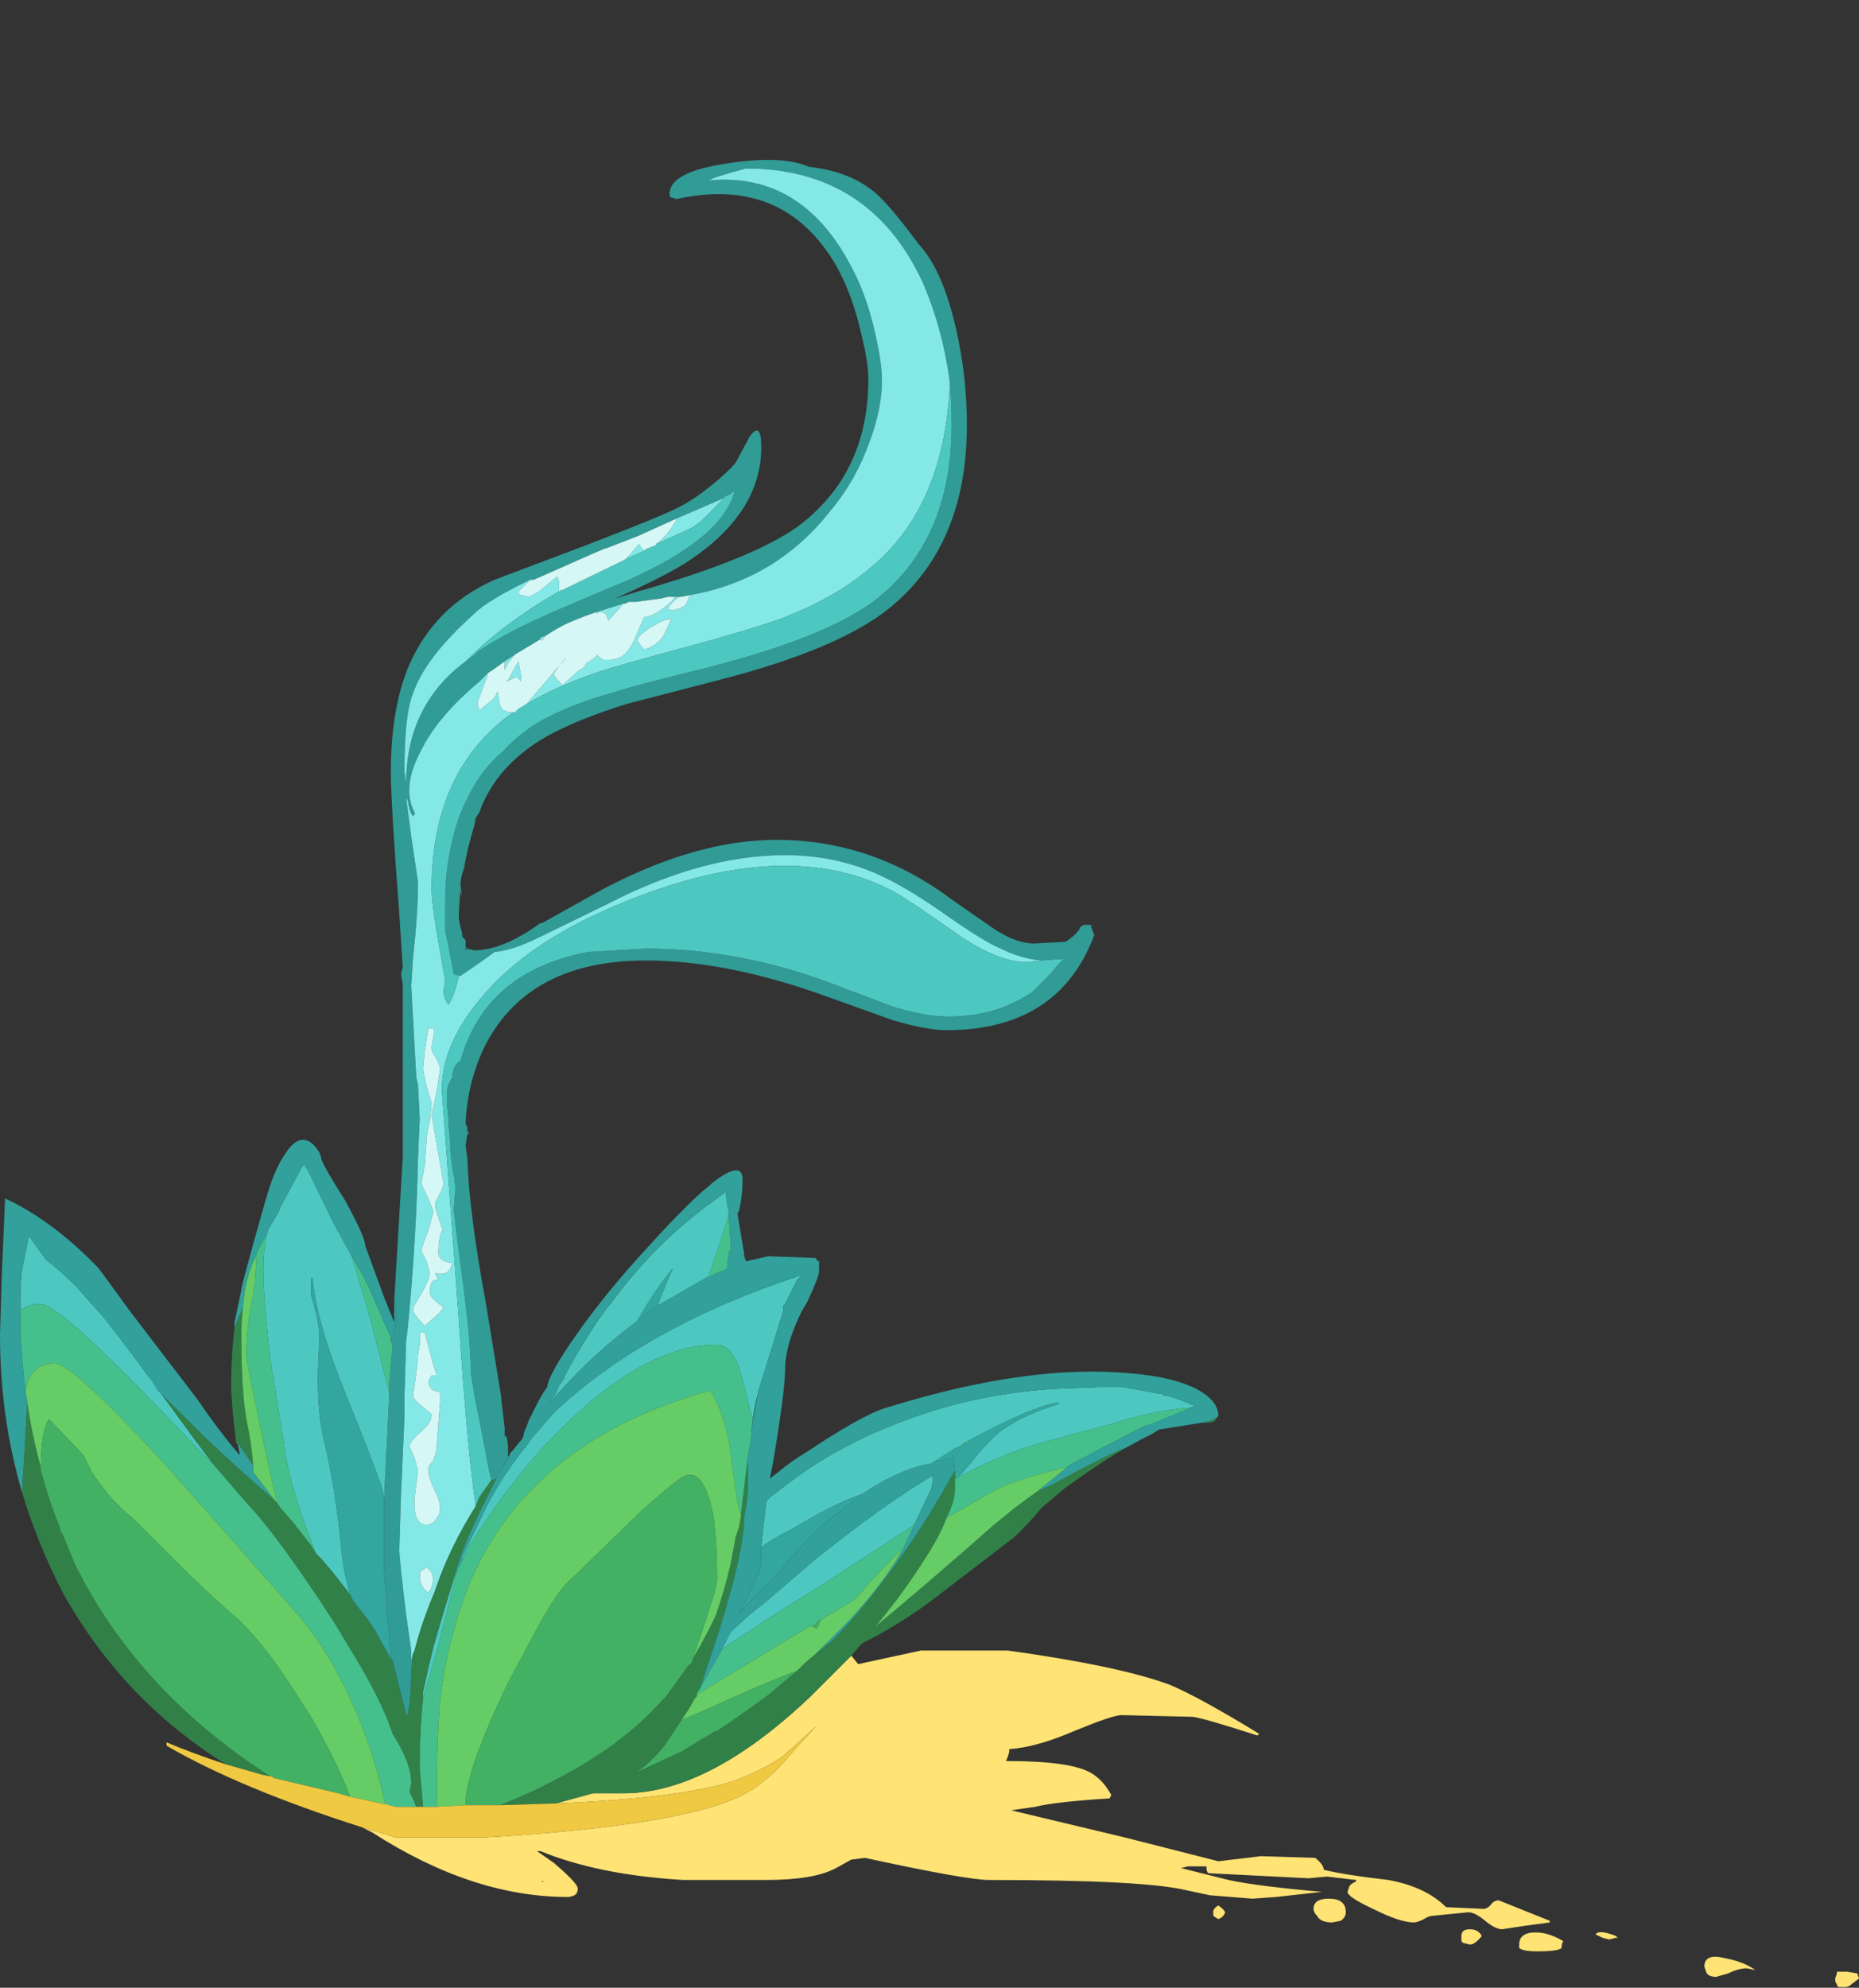 <?xml version="1.0" encoding="UTF-8" standalone="no"?>
<svg xmlns:ffdec="https://www.free-decompiler.com/flash" xmlns:xlink="http://www.w3.org/1999/xlink" ffdec:objectType="frame" height="409.35px" width="382.9px" xmlns="http://www.w3.org/2000/svg">
  <rect width="100%" height="100%" fill="#333333" stroke="none"/>
  <g transform="matrix(1.0, 0.0, 0.0, 1.0, 0.0, 33.15)">
    <use ffdec:characterId="1138" ffdec:characterName="a_EB_DesertPlant8" height="376.25" transform="matrix(1.0, 0.0, 0.0, 1.0, 0.0, -0.2)" width="382.9" xlink:href="#sprite0"/>
  </g>
  <defs>
    <g id="sprite0" transform="matrix(1.0, 0.0, 0.0, 1.0, 0.0, 0.0)">
      <use ffdec:characterId="1137" height="53.75" transform="matrix(7.0, 0.0, 0.0, 7.0, 0.0, 0.0)" width="54.7" xlink:href="#shape0"/>
    </g>
    <g id="shape0" transform="matrix(1.0, 0.0, 0.0, 1.0, 0.0, 0.0)">
      <path d="M47.6 52.3 L47.55 52.3 47.35 52.35 47.15 52.3 46.95 52.2 Q47.05 52.05 47.55 52.25 L47.6 52.3 M50.2 53.3 L50.15 53.15 Q50.15 52.75 50.75 52.9 51.3 53.0 51.65 53.25 L51.4 53.2 Q51.15 53.2 50.85 53.35 L50.5 53.45 Q50.25 53.45 50.2 53.3 M54.7 53.5 L54.5 53.65 Q54.4 53.75 54.3 53.75 L54.1 53.75 54.05 53.7 54.05 53.65 Q54.0 53.65 54.0 53.5 L54.05 53.35 54.05 53.3 54.35 53.3 54.65 53.35 54.7 53.5 M16.35 48.35 L17.45 48.05 18.35 48.05 Q20.85 48.05 23.85 45.2 L25.05 44.0 25.25 44.25 27.1 43.85 29.65 43.85 Q32.9 44.3 34.4 44.85 35.25 45.2 37.05 46.3 L37.0 46.35 Q35.45 45.85 35.1 45.8 L33.0 45.75 Q32.75 45.75 31.65 46.2 30.5 46.7 29.7 46.75 29.7 46.9 29.6 47.1 31.5 47.1 32.1 47.45 32.45 47.65 32.7 48.1 L32.65 48.2 Q31.05 48.3 30.45 48.45 L29.75 48.55 33.1 49.35 35.85 50.05 37.1 49.9 38.7 49.95 Q38.95 50.15 38.95 50.3 39.55 50.45 40.85 50.6 41.95 50.8 42.55 51.4 L43.65 51.45 Q43.75 51.45 43.85 51.35 43.95 51.2 44.1 51.2 L45.6 51.8 45.6 51.85 44.85 51.95 44.2 52.05 Q44.0 52.05 43.7 51.8 43.4 51.55 43.2 51.55 L42.2 51.65 Q42.05 51.65 41.9 51.75 41.7 51.85 41.6 51.85 41.2 51.85 40.4 51.45 39.65 51.1 39.65 50.95 L39.7 50.8 Q39.75 50.7 39.9 50.65 L39.9 50.6 39.05 50.5 38.5 50.55 35.55 50.4 Q35.5 50.35 35.5 50.25 L35.5 50.2 34.95 50.2 34.75 50.25 35.95 50.55 Q36.65 50.75 38.9 50.95 L37.55 51.1 36.85 51.15 35.6 51.05 34.9 50.9 Q33.65 50.6 29.1 50.6 28.45 50.6 25.45 49.95 L25.05 50.0 24.6 50.25 Q23.95 50.6 22.55 50.6 L20.1 50.6 Q17.6 50.45 15.9 49.75 L15.8 49.75 16.3 50.1 Q17.0 50.7 17.0 50.85 17.0 51.0 16.9 51.05 16.8 51.1 16.7 51.1 13.9 51.1 10.95 49.2 L10.65 49.05 11.65 49.35 14.25 49.35 Q20.1 49.0 21.85 48.1 22.45 47.8 23.05 47.15 23.7 46.4 24.05 46.05 L23.05 46.95 Q22.4 47.4 21.55 47.7 19.95 48.2 16.35 48.35 M16.15 50.65 L16.0 50.65 Q15.9 50.6 15.95 50.65 L16.15 50.65 M38.65 51.45 Q38.65 51.15 39.1 51.15 39.6 51.15 39.6 51.55 39.6 51.7 39.45 51.8 L39.2 51.85 Q38.85 51.85 38.75 51.65 38.65 51.55 38.65 51.45 M35.7 51.5 Q35.75 51.4 35.85 51.35 36.0 51.45 36.05 51.55 36.0 51.7 35.85 51.75 35.75 51.7 35.7 51.65 35.7 51.55 35.7 51.5 M44.7 52.5 Q44.7 52.2 45.05 52.15 45.5 52.1 46.0 52.4 45.95 52.45 45.95 52.6 45.85 52.7 45.25 52.7 44.8 52.7 44.7 52.6 L44.7 52.5 M43.0 52.25 Q43.0 52.05 43.25 52.05 43.5 52.05 43.6 52.25 43.4 52.5 43.25 52.5 L43.05 52.45 43.0 52.4 Q43.0 52.45 43.0 52.25" fill="#ffe375" fill-rule="evenodd" stroke="none"/>
      <path d="M27.95 6.55 Q27.75 5.0 27.15 3.6 25.6 0.25 21.95 0.25 21.0 0.5 20.85 0.6 23.55 0.35 25.0 3.05 25.5 3.95 25.75 5.1 25.95 5.95 25.95 6.5 25.95 7.3 25.6 8.25 25.2 9.4 24.45 10.3 22.85 12.35 20.3 12.8 L20.05 12.85 19.85 12.85 19.65 12.85 19.45 12.9 18.7 13.0 18.5 13.0 18.4 13.05 18.35 13.05 17.55 13.3 Q17.1 13.45 16.65 13.65 16.35 13.8 16.05 14.0 L15.9 14.05 15.9 14.1 15.15 14.55 14.85 14.75 14.5 15.0 14.35 15.1 14.1 15.35 Q12.9 16.35 12.4 17.35 11.8 18.45 12.2 19.2 L12.2 19.25 12.15 19.3 Q12.05 19.2 12.0 18.85 L11.95 18.75 12.1 19.9 12.3 21.25 Q12.3 22.15 12.15 23.5 L12.1 24.3 12.25 27.0 12.3 27.2 12.35 28.2 12.3 29.35 Q12.25 31.75 12.0 34.35 L11.95 34.75 11.9 36.4 11.9 37.0 11.8 39.25 11.75 40.85 11.75 40.9 Q11.75 41.15 11.95 42.8 L12.1 43.85 12.1 44.15 12.15 43.95 12.1 44.5 Q12.1 45.25 12.0 45.75 L11.95 45.75 11.55 44.15 11.5 44.0 Q11.45 43.45 11.4 42.85 L11.3 41.45 11.3 39.4 11.45 36.4 11.45 36.05 11.55 34.85 11.5 34.75 Q11.65 34.35 11.65 34.05 11.65 33.8 11.6 33.45 L11.6 33.55 11.85 29.35 11.85 24.25 11.8 23.95 11.85 23.75 11.75 22.2 Q11.5 18.9 11.5 18.0 11.5 16.2 12.0 14.95 12.75 13.15 14.55 12.35 L17.2 11.35 Q19.55 10.45 20.0 10.2 20.4 10.0 20.9 9.6 21.4 9.2 21.65 8.9 L22.05 8.15 Q22.4 7.65 22.4 8.45 22.4 10.45 20.1 11.9 19.35 12.35 18.1 12.9 L18.75 12.7 Q22.1 11.75 23.45 10.8 25.55 9.25 25.55 6.45 25.55 5.95 25.35 5.15 25.1 4.0 24.6 3.1 23.05 0.45 19.9 1.15 L19.75 1.1 Q19.7 1.1 19.7 1.0 19.7 0.35 21.4 0.1 23.0 -0.15 23.8 0.2 25.15 0.35 25.9 1.1 26.35 1.55 27.05 2.5 27.75 3.25 28.15 5.05 28.45 6.4 28.45 7.8 28.45 11.35 26.15 13.2 24.65 14.4 21.15 15.3 L18.45 16.0 Q17.0 16.45 16.1 16.95 14.6 17.8 14.1 19.2 L14.0 19.35 13.95 19.6 Q13.75 20.25 13.65 20.85 13.55 21.1 13.55 21.35 L13.6 21.7 13.55 21.5 Q13.5 21.95 13.5 22.3 13.5 22.4 13.6 22.75 L13.6 22.85 13.7 22.95 13.7 23.15 13.75 23.2 13.95 23.25 Q14.8 23.25 15.9 22.45 L15.95 22.45 17.65 21.5 Q20.45 20.0 22.85 20.0 25.45 20.0 27.65 21.5 28.2 21.9 29.15 22.55 29.85 23.05 30.45 23.05 L31.35 23.0 Q31.6 22.85 31.75 22.65 31.8 22.5 31.95 22.5 32.2 22.5 32.1 22.55 L32.2 22.8 Q31.15 25.6 27.85 25.6 27.25 25.6 26.25 25.3 L24.3 24.6 Q21.4 23.55 19.0 23.55 15.6 23.55 14.3 26.0 13.75 27.1 13.7 28.35 L13.75 28.45 13.75 28.55 13.8 28.65 13.75 28.65 13.7 29.0 13.75 29.35 Q13.8 30.95 14.3 33.65 L14.75 36.4 14.75 36.45 14.85 37.3 14.85 37.55 14.9 37.55 Q14.95 37.7 14.95 37.95 L14.95 38.15 15.0 38.1 14.6 38.8 14.45 38.85 14.45 38.8 14.4 38.6 14.1 37.05 13.95 36.3 13.85 35.65 13.85 35.55 Q13.85 34.65 13.55 32.5 L13.35 30.9 13.4 30.25 13.35 29.8 13.35 29.9 Q13.25 29.3 13.25 29.05 L13.25 28.95 13.2 28.4 13.2 28.25 13.15 27.75 13.15 27.45 Q13.15 27.25 13.3 27.0 L13.35 27.2 13.3 27.05 Q13.3 26.65 13.55 26.5 13.75 25.75 14.2 25.1 15.2 23.7 17.3 23.3 L19.0 23.2 Q21.7 23.2 24.4 24.2 L26.25 24.9 Q27.2 25.2 27.9 25.2 29.1 25.2 30.0 24.7 L30.35 24.5 30.9 23.95 31.15 23.65 31.3 23.5 30.65 23.55 Q30.05 23.5 29.45 23.2 28.95 23.0 27.75 22.15 26.6 21.35 25.8 21.0 24.55 20.45 23.1 20.45 20.65 20.45 17.85 21.9 L15.9 22.85 Q15.1 23.25 14.55 23.3 14.15 23.6 13.55 24.0 L13.5 24.0 13.35 23.95 Q13.15 22.85 13.1 22.7 L13.1 21.75 Q13.1 20.55 13.5 19.35 14.0 18.05 14.8 17.4 15.2 16.95 15.75 16.6 16.65 16.05 18.1 15.65 18.7 15.45 20.75 14.95 24.3 14.05 25.75 12.95 28.0 11.2 28.0 7.8 28.0 7.15 27.95 6.55 M19.9 10.55 L18.8 11.05 17.9 11.4 17.75 11.45 17.4 11.6 15.7 12.35 Q15.65 12.35 15.6 12.35 14.35 12.95 13.95 13.35 12.5 14.65 12.15 15.7 11.9 16.3 11.9 18.0 L11.95 18.35 Q11.95 16.05 13.7 14.75 13.9 14.6 14.05 14.5 L14.15 14.45 14.0 14.5 Q14.8 13.95 16.15 13.35 16.95 13.0 18.5 12.35 21.2 11.15 21.6 9.8 L21.6 9.75 21.45 9.85 21.4 9.85 21.4 9.9 Q20.95 10.1 19.9 10.55 M13.7 23.25 L13.75 23.2 13.7 23.2 13.7 23.25" fill="#319b96" fill-rule="evenodd" stroke="none"/>
      <path d="M20.3 12.8 Q22.85 12.35 24.45 10.3 25.2 9.4 25.6 8.25 25.95 7.3 25.95 6.5 25.95 5.95 25.75 5.1 25.5 3.95 25.0 3.05 23.55 0.35 20.85 0.6 21.0 0.5 21.95 0.25 25.6 0.25 27.15 3.6 27.75 5.0 27.95 6.55 27.8 10.25 25.55 12.05 24.6 12.85 23.1 13.45 22.15 13.8 20.3 14.3 18.25 14.85 17.5 15.1 16.35 15.5 15.5 16.0 L16.65 14.65 16.6 14.7 Q16.3 15.05 16.3 15.15 16.3 15.2 16.55 15.45 L17.05 15.0 Q17.2 14.95 17.25 14.8 L17.35 14.75 17.55 14.6 17.55 14.55 Q17.65 14.65 17.75 14.7 L17.95 14.7 Q18.4 14.7 18.65 14.15 L18.95 13.45 Q19.25 13.45 19.8 12.95 L19.85 12.85 20.05 12.85 20.0 12.85 Q19.75 13.0 19.65 13.2 L19.75 13.25 Q20.1 13.2 20.2 13.05 L20.3 12.8 M13.5 24.0 L13.55 24.0 Q14.15 23.6 14.55 23.3 15.1 23.25 15.9 22.85 L17.85 21.9 Q20.65 20.45 23.1 20.45 24.55 20.45 25.8 21.0 26.6 21.35 27.75 22.15 28.95 23.0 29.45 23.2 30.05 23.5 30.65 23.55 L30.2 23.6 Q29.45 23.6 28.35 22.9 26.65 21.7 26.25 21.5 23.1 19.85 18.2 21.9 15.55 23.0 14.2 24.6 13.0 26.0 13.0 27.35 L13.5 34.1 Q13.75 37.95 14.0 39.6 13.25 40.8 12.85 41.95 L12.8 42.1 Q12.4 43.05 12.2 43.85 L12.15 43.95 12.1 44.15 12.1 43.85 11.95 42.8 Q11.75 41.15 11.75 40.9 L11.75 40.85 11.8 39.25 11.9 37.0 11.9 36.4 11.95 34.75 12.0 34.35 Q12.25 31.75 12.3 29.35 L12.35 28.2 12.3 27.2 12.25 27.0 12.1 24.3 12.15 23.5 Q12.3 22.15 12.3 21.25 L12.1 19.9 11.95 18.75 12.0 18.85 Q12.05 19.2 12.15 19.3 L12.2 19.25 12.2 19.2 Q11.8 18.45 12.4 17.35 12.9 16.35 14.1 15.35 L14.35 15.1 14.35 15.15 14.05 15.95 14.1 16.2 14.4 15.95 Q14.6 15.8 14.6 15.7 L14.65 15.65 14.65 15.7 14.7 16.0 Q14.75 16.25 15.1 16.25 L15.15 16.25 15.1 16.25 Q12.7 17.95 12.7 21.45 12.7 21.85 12.9 23.0 L13.1 24.15 13.05 24.45 Q13.05 24.65 13.2 24.85 13.4 24.5 13.5 24.0 M14.85 14.75 L15.15 14.55 14.95 14.8 14.85 15.0 14.85 14.75 M15.9 14.05 L16.05 14.0 Q15.95 14.1 15.95 14.15 L15.9 14.05 M17.55 13.3 L18.35 13.05 17.9 13.55 17.85 13.4 Q17.8 13.3 17.65 13.3 17.6 13.3 17.55 13.35 L17.55 13.3 M15.6 12.35 L15.25 12.7 15.3 12.8 15.35 12.8 15.55 12.85 Q15.6 12.85 15.85 12.7 L16.4 12.25 16.45 12.4 Q16.45 12.55 16.45 12.7 L16.35 12.75 Q14.8 13.65 13.7 14.75 11.95 16.05 11.95 18.35 L11.9 18.0 Q11.9 16.3 12.15 15.7 12.5 14.65 13.95 13.35 14.35 12.95 15.6 12.35 M18.45 11.7 L18.5 11.65 18.8 11.3 18.95 11.5 18.5 11.7 18.45 11.7 M19.3 11.3 Q19.6 11.1 19.9 10.6 L19.9 10.55 Q20.95 10.1 21.4 9.9 L21.35 9.9 21.1 10.15 Q20.6 10.7 20.3 10.85 L19.3 11.3 M15.25 14.75 L15.35 15.25 15.3 15.35 15.3 15.3 15.2 15.2 14.9 15.35 14.95 15.3 15.25 14.75 M19.55 13.95 L19.75 13.5 Q19.55 13.5 19.15 13.75 18.75 14.0 18.75 14.15 L18.95 14.4 Q19.35 14.3 19.55 13.95 M12.7 26.1 L12.75 25.8 Q12.8 25.65 12.75 25.55 L12.6 25.55 12.5 26.2 Q12.45 26.65 12.45 26.75 12.45 26.8 12.55 27.25 L12.7 27.75 12.65 28.25 Q12.55 28.65 12.55 28.85 L12.5 29.55 12.4 30.1 Q12.4 30.15 12.6 30.55 12.75 30.9 12.75 30.95 L12.6 31.5 Q12.4 32.0 12.4 32.1 L12.55 32.4 12.65 32.75 Q12.65 32.9 12.4 33.35 12.15 33.75 12.15 33.8 12.15 33.95 12.5 34.3 L12.95 33.9 13.05 33.75 Q12.9 33.65 12.8 33.55 12.65 33.45 12.65 33.3 12.65 32.9 12.9 32.95 12.85 32.85 12.8 32.75 13.25 32.85 13.3 32.45 12.9 32.4 12.9 32.15 12.9 31.75 13.0 31.5 L13.05 31.55 Q12.8 30.85 12.8 30.75 12.8 30.65 12.95 30.4 13.05 30.2 13.05 30.1 L12.7 28.1 12.85 27.4 12.95 26.75 Q12.95 26.65 12.85 26.45 12.7 26.25 12.7 26.1 M12.35 34.85 L12.3 35.15 Q12.3 35.4 12.15 36.35 12.15 36.45 12.4 36.65 L12.7 36.9 Q12.7 37.15 12.4 37.4 12.05 37.7 12.05 37.85 L12.2 38.2 12.3 38.55 12.2 39.35 Q12.15 40.15 12.55 40.15 12.75 40.15 12.85 39.95 12.95 39.85 12.95 39.65 12.95 39.45 12.75 39.05 12.6 38.7 12.6 38.5 12.6 38.45 12.75 38.25 12.85 38.0 12.85 37.85 L12.95 36.55 12.95 36.25 12.75 36.2 12.65 36.1 12.6 35.95 12.7 35.75 12.85 35.75 12.75 35.45 12.5 34.5 12.35 34.5 12.35 34.85 M12.55 41.4 L12.4 41.5 Q12.35 41.55 12.35 41.7 12.35 41.95 12.6 42.15 L12.7 42.0 12.75 41.75 12.7 41.55 12.55 41.4" fill="#84e8e6" fill-rule="evenodd" stroke="none"/>
      <path d="M27.95 6.55 Q28.0 7.15 28.0 7.8 28.0 11.2 25.75 12.95 24.3 14.05 20.75 14.95 18.7 15.45 18.1 15.65 16.65 16.05 15.75 16.6 15.2 16.95 14.8 17.4 14.0 18.05 13.5 19.35 13.1 20.55 13.1 21.75 L13.1 22.7 Q13.15 22.85 13.35 23.95 L13.5 24.0 Q13.4 24.5 13.2 24.85 13.05 24.65 13.05 24.45 L13.1 24.15 12.9 23.0 Q12.7 21.85 12.7 21.45 12.7 17.95 15.1 16.25 L15.15 16.25 15.25 16.15 15.5 16.0 Q16.35 15.5 17.5 15.1 18.25 14.85 20.3 14.3 22.15 13.8 23.1 13.45 24.6 12.85 25.55 12.05 27.8 10.25 27.95 6.55 M30.65 23.55 L31.3 23.5 31.15 23.65 30.9 23.95 30.35 24.5 30.0 24.7 Q29.1 25.2 27.9 25.2 27.2 25.2 26.25 24.9 L24.4 24.2 Q21.7 23.2 19.0 23.2 L17.3 23.3 Q15.2 23.7 14.2 25.1 13.75 25.75 13.55 26.5 13.3 26.65 13.3 27.05 L13.35 27.2 13.3 27.0 Q13.15 27.25 13.15 27.45 L13.15 27.75 13.2 28.25 13.2 28.4 13.25 28.95 13.25 29.05 Q13.25 29.3 13.35 29.9 L13.35 29.8 13.4 30.25 13.35 30.9 13.55 32.5 Q13.85 34.65 13.85 35.55 L13.85 35.65 13.95 36.3 14.1 37.05 14.4 38.6 14.45 38.8 14.45 38.85 14.1 39.35 14.0 39.6 Q13.75 37.95 13.5 34.1 L13.0 27.35 Q13.0 26.0 14.2 24.6 15.55 23.0 18.2 21.9 23.1 19.85 26.25 21.5 26.65 21.7 28.35 22.9 29.45 23.6 30.2 23.6 L30.65 23.55 M11.45 36.4 L11.3 39.4 11.25 39.1 Q11.1 38.6 10.05 36.0 9.3 34.1 9.2 32.9 L9.15 32.9 9.15 33.4 Q9.4 34.2 9.4 34.65 L9.35 35.75 Q9.35 36.95 9.55 37.75 9.85 38.95 10.05 40.9 10.1 41.5 10.3 42.2 L9.75 41.5 9.45 41.15 9.3 41.0 Q8.5 39.0 8.35 37.75 L7.95 35.25 Q7.75 33.55 7.75 32.6 7.75 32.1 7.85 31.6 L7.9 31.45 8.2 30.95 8.25 30.8 8.9 29.6 8.95 29.55 9.1 29.8 9.8 31.25 10.35 32.25 10.9 34.1 11.45 36.25 11.45 36.4 M16.45 12.7 L16.5 12.65 16.55 12.65 18.3 11.8 18.4 11.75 18.45 11.7 18.5 11.7 18.95 11.5 19.0 11.45 19.25 11.35 Q19.3 11.35 19.3 11.3 L20.3 10.85 Q20.6 10.7 21.1 10.15 L21.35 9.9 21.4 9.9 21.4 9.85 21.45 9.85 21.6 9.75 21.6 9.8 Q21.2 11.15 18.5 12.35 16.95 13.0 16.15 13.35 14.8 13.95 14.0 14.5 L14.15 14.45 14.05 14.5 Q13.9 14.6 13.7 14.75 14.8 13.65 16.35 12.75 L16.45 12.7 M18.75 34.15 L18.5 34.35 Q17.25 35.3 16.15 36.6 L16.35 36.3 16.45 36.05 16.6 35.85 16.6 35.8 Q17.35 34.4 18.0 33.6 18.85 32.45 19.9 31.5 20.3 31.15 20.75 30.8 L21.3 30.4 21.35 30.35 21.4 30.75 21.45 31.0 21.25 31.65 20.85 32.85 20.75 32.9 19.45 33.65 19.35 33.7 Q19.6 33.05 19.8 32.6 19.3 33.2 18.75 34.15 M13.6 41.2 L13.6 41.1 14.3 39.65 14.35 39.55 Q14.85 38.6 15.55 37.75 L15.65 37.6 16.3 36.85 Q19.0 34.3 23.6 32.8 L23.45 32.95 23.1 33.65 23.05 33.7 23.05 33.85 22.35 36.1 22.3 36.25 22.3 36.3 Q22.2 36.65 22.15 37.05 L22.05 36.7 Q21.85 35.8 21.7 35.4 21.45 34.85 21.1 34.85 18.8 34.85 16.0 37.85 15.05 38.9 14.25 40.1 13.75 40.8 13.6 41.2 M21.3 43.7 L21.5 43.3 22.05 42.8 22.55 42.4 23.95 41.2 Q26.0 39.55 27.45 38.7 L27.45 38.85 27.4 39.1 26.9 40.15 24.3 41.85 22.7 42.85 21.25 43.8 21.3 43.7 M27.4 38.35 L27.4 38.35 Q27.1 38.4 26.8 38.5 26.0 38.8 25.3 39.3 L25.35 39.25 Q24.5 39.55 23.35 40.25 22.85 40.5 22.4 40.8 22.45 40.25 22.55 39.45 L22.7 39.3 Q22.8 39.25 22.85 39.2 24.45 37.9 26.45 37.15 28.6 36.3 31.05 36.15 L32.35 36.1 33.05 36.1 34.15 36.3 34.2 36.3 34.25 36.35 34.35 36.35 Q34.8 36.5 35.15 36.65 L35.05 36.7 Q33.85 36.8 32.65 37.2 L31.15 37.6 Q30.0 37.9 29.35 38.2 28.95 38.35 28.2 38.75 L28.55 38.35 Q29.1 37.65 29.5 37.35 30.15 36.9 31.15 36.6 L31.15 36.55 Q30.4 36.65 28.55 37.65 L28.5 37.7 28.55 37.65 Q28.3 37.75 28.25 37.85 L28.1 37.9 27.4 38.35 M13.35 41.75 L13.45 41.5 12.9 43.7 12.45 45.25 12.45 45.05 Q12.6 44.35 12.75 43.75 13.05 42.7 13.35 41.75 M0.6 33.85 L0.6 33.35 Q0.6 33.05 0.65 32.65 L0.85 31.65 1.35 32.35 Q1.8 32.7 2.25 33.15 L3.05 34.05 Q3.65 34.8 4.3 35.7 L4.5 35.95 4.65 36.2 4.75 36.3 Q5.65 37.55 6.3 38.4 L5.8 37.9 Q1.8 33.65 1.2 33.65 0.85 33.65 0.6 33.85" fill="#4dc8c1" fill-rule="evenodd" stroke="none"/>
      <path d="M14.35 15.1 L14.5 15.0 14.85 14.75 14.85 15.0 14.95 14.8 15.15 14.55 15.9 14.1 15.9 14.05 15.95 14.15 Q15.95 14.1 16.05 14.0 16.35 13.8 16.65 13.65 17.1 13.45 17.55 13.3 L17.55 13.35 Q17.6 13.3 17.65 13.3 17.8 13.3 17.85 13.4 L17.9 13.55 18.35 13.05 18.4 13.05 18.5 13.0 18.7 13.0 19.45 12.9 19.65 12.85 19.85 12.85 19.8 12.95 Q19.25 13.45 18.95 13.45 L18.65 14.15 Q18.4 14.7 17.95 14.7 L17.75 14.7 Q17.65 14.65 17.55 14.55 L17.55 14.6 17.35 14.75 17.25 14.8 Q17.2 14.95 17.05 15.0 L16.55 15.45 Q16.3 15.2 16.3 15.15 16.3 15.05 16.6 14.7 L16.65 14.65 15.5 16.0 15.25 16.15 15.15 16.25 15.1 16.25 Q14.75 16.25 14.7 16.0 L14.65 15.7 14.65 15.65 14.6 15.7 Q14.6 15.8 14.4 15.95 L14.1 16.2 14.05 15.95 14.35 15.15 14.35 15.1 M20.05 12.85 L20.3 12.8 20.2 13.05 Q20.1 13.2 19.75 13.25 L19.65 13.2 Q19.75 13.0 20.0 12.85 L20.05 12.85 M15.6 12.35 Q15.65 12.35 15.7 12.35 L17.4 11.6 17.75 11.45 17.9 11.4 18.8 11.05 19.9 10.55 19.9 10.6 Q19.6 11.1 19.3 11.3 19.3 11.35 19.25 11.35 L19.0 11.45 18.95 11.5 18.8 11.3 18.5 11.65 18.45 11.7 18.4 11.75 18.3 11.8 16.55 12.65 16.5 12.65 16.45 12.7 Q16.45 12.55 16.45 12.4 L16.4 12.25 15.85 12.7 Q15.6 12.85 15.55 12.85 L15.35 12.8 15.3 12.8 15.25 12.7 15.6 12.35 M19.55 13.95 Q19.35 14.3 18.95 14.4 L18.75 14.15 Q18.75 14.0 19.15 13.75 19.55 13.5 19.75 13.5 L19.55 13.95 M15.25 14.75 L14.95 15.3 14.9 15.35 15.2 15.2 15.3 15.3 15.3 15.35 15.35 15.25 15.25 14.75 M12.7 26.1 Q12.7 26.25 12.85 26.45 12.95 26.65 12.95 26.75 L12.85 27.4 12.7 28.1 13.05 30.1 Q13.05 30.2 12.95 30.4 12.8 30.65 12.8 30.75 12.8 30.85 13.05 31.55 L13.0 31.5 Q12.9 31.75 12.9 32.15 12.9 32.4 13.3 32.45 13.25 32.85 12.8 32.75 12.85 32.85 12.9 32.95 12.65 32.9 12.65 33.3 12.65 33.45 12.8 33.55 12.9 33.65 13.05 33.75 L12.95 33.9 12.5 34.3 Q12.15 33.95 12.15 33.8 12.15 33.75 12.4 33.35 12.65 32.9 12.65 32.75 L12.55 32.4 12.4 32.1 Q12.4 32.0 12.6 31.5 L12.75 30.95 Q12.75 30.9 12.6 30.55 12.4 30.15 12.4 30.1 L12.5 29.55 12.55 28.85 Q12.55 28.65 12.65 28.25 L12.7 27.75 12.55 27.25 Q12.45 26.8 12.45 26.75 12.45 26.65 12.5 26.2 L12.6 25.55 12.75 25.55 Q12.8 25.65 12.75 25.8 L12.7 26.1 M12.35 34.85 L12.35 34.5 12.5 34.5 12.75 35.45 12.85 35.75 12.7 35.75 12.6 35.95 12.65 36.1 12.75 36.2 12.95 36.25 12.95 36.55 12.85 37.85 Q12.85 38.0 12.75 38.25 12.6 38.45 12.6 38.5 12.6 38.7 12.75 39.05 12.95 39.45 12.95 39.65 12.95 39.85 12.85 39.95 12.75 40.15 12.55 40.15 12.15 40.15 12.2 39.35 L12.3 38.55 12.2 38.2 12.05 37.85 Q12.05 37.7 12.4 37.4 12.7 37.15 12.7 36.9 L12.4 36.65 Q12.15 36.45 12.15 36.35 12.3 35.4 12.3 35.15 L12.35 34.85 M12.55 41.4 L12.7 41.55 12.75 41.75 12.7 42.0 12.6 42.15 Q12.35 41.95 12.35 41.7 12.35 41.55 12.4 41.5 L12.55 41.4" fill="#d5f7f5" fill-rule="evenodd" stroke="none"/>
      <path d="M14.45 38.85 L14.6 38.8 14.25 39.5 Q13.55 40.9 13.35 41.75 13.05 42.7 12.75 43.75 12.6 44.35 12.45 45.05 L12.45 45.25 Q12.35 46.2 12.35 47.3 L12.45 48.45 12.25 48.45 Q12.15 48.2 12.05 48.0 L12.1 47.75 Q12.1 47.15 11.55 46.3 11.3 45.5 10.6 44.3 L9.85 43.05 Q8.2 40.5 7.25 39.5 6.9 39.1 6.3 38.4 5.65 37.55 4.75 36.3 L5.95 37.5 Q7.0 38.5 8.1 39.45 L8.15 39.5 8.25 39.65 8.6 40.05 9.15 40.75 9.3 41.0 9.45 41.15 9.75 41.5 10.3 42.2 10.4 42.4 10.75 42.85 10.8 42.9 11.0 43.2 11.45 44.0 11.55 44.15 11.95 45.75 12.0 45.75 Q12.1 45.25 12.1 44.5 L12.15 43.95 12.2 43.85 Q12.4 43.05 12.8 42.1 L12.85 41.95 Q13.25 40.8 14.0 39.6 L14.1 39.35 14.45 38.85 M13.7 22.2 L13.7 22.2 M21.9 32.25 L21.85 32.25 21.9 32.2 21.9 32.25 M22.3 36.3 L22.1 37.4 22.15 37.05 Q22.2 36.65 22.3 36.3 M22.0 38.2 L22.0 38.55 Q22.05 39.2 21.9 39.9 21.9 40.8 21.3 42.8 L21.15 43.3 20.55 45.1 20.5 45.2 20.45 45.25 20.25 45.6 20.05 45.9 19.55 46.65 Q19.15 47.15 18.7 47.45 L20.1 46.8 20.25 46.7 21.0 46.25 21.05 46.2 21.05 46.25 Q21.8 45.75 22.55 45.2 L23.45 44.45 23.7 44.2 24.0 43.95 24.5 43.55 Q25.35 42.7 26.4 41.25 27.2 40.15 27.9 38.9 L28.1 38.55 28.1 38.8 28.1 39.1 Q28.1 39.45 27.85 39.95 27.65 40.5 27.15 41.25 26.55 42.2 25.75 43.15 27.15 42.0 29.25 40.15 29.9 39.6 30.55 39.15 L30.9 39.0 Q32.65 38.05 33.1 37.9 32.25 38.4 31.3 39.1 L30.65 39.65 Q30.15 40.25 29.8 40.55 L27.45 42.35 Q26.45 43.1 25.35 43.65 L25.05 44.0 23.85 45.2 Q20.85 48.05 18.35 48.05 L17.45 48.05 16.35 48.35 14.7 48.4 Q15.6 48.05 16.35 47.65 18.3 46.65 19.5 45.3 L19.6 45.2 20.25 44.3 Q20.6 43.75 20.9 43.15 L21.05 42.85 Q21.3 42.15 21.5 41.3 L21.65 40.5 21.75 40.2 21.8 39.9 21.8 39.85 22.0 38.2 M35.35 37.15 L35.6 37.1 35.8 37.0 35.75 37.1 35.6 37.15 35.35 37.15 M6.9 34.35 L7.15 33.75 Q7.1 34.15 7.1 34.55 7.1 36.2 7.25 37.05 7.4 37.75 7.45 38.4 L7.0 37.75 7.0 37.8 6.95 37.75 Q6.8 36.55 6.8 36.0 6.8 35.2 6.9 34.35 M0.65 39.2 L0.75 37.45 0.8 36.55 Q0.95 37.55 1.2 38.45 L1.2 38.55 1.3 38.9 Q1.5 39.6 1.75 40.2 L1.8 40.4 1.85 40.45 2.2 41.3 Q4.05 45.05 7.95 47.55 L7.7 47.5 6.65 47.2 Q3.6 45.3 1.85 42.15 1.1 40.7 0.65 39.2" fill="#318048" fill-rule="evenodd" stroke="none"/>
      <path d="M14.6 38.8 L15.0 38.1 15.0 38.05 15.1 37.95 15.3 37.7 15.35 37.65 15.4 37.55 Q15.4 37.45 15.5 37.25 L15.55 37.1 Q15.65 36.9 15.8 36.6 15.95 36.3 16.1 36.1 16.15 35.7 17.0 34.5 17.85 33.3 19.0 32.05 19.9 31.05 20.55 30.45 L20.6 30.4 20.9 30.15 20.95 30.1 Q21.85 29.4 21.85 30.0 21.85 30.45 21.75 30.9 L21.7 31.0 21.9 32.2 21.85 32.25 21.9 32.25 21.95 32.4 22.6 32.25 24.0 32.3 Q24.05 32.4 24.1 32.4 L24.1 32.7 Q24.1 32.85 23.75 33.6 L23.6 33.85 Q23.1 34.85 23.1 35.6 23.1 36.2 22.75 38.3 L22.65 38.8 22.7 38.75 22.9 38.6 Q23.25 38.3 23.75 38.0 25.4 36.9 26.1 36.7 30.3 35.4 33.3 35.7 34.5 35.8 35.2 36.15 35.85 36.5 35.85 36.95 L35.8 37.0 35.6 37.1 35.35 37.15 34.1 37.35 33.95 37.45 Q33.55 37.65 33.1 37.9 32.65 38.05 30.9 39.0 L30.55 39.15 30.6 39.1 31.1 38.7 31.4 38.45 31.55 38.35 33.65 37.25 33.85 37.2 Q34.45 36.95 35.05 36.7 L35.15 36.65 Q34.8 36.5 34.35 36.35 L34.25 36.35 34.2 36.3 34.15 36.3 33.05 36.1 32.35 36.1 31.05 36.15 Q28.6 36.3 26.45 37.15 24.45 37.9 22.85 39.2 22.8 39.25 22.7 39.3 L22.55 39.45 Q22.45 40.25 22.4 40.8 L22.4 41.3 Q22.4 41.5 21.75 42.75 L22.45 42.0 22.5 41.95 22.6 41.9 Q23.6 40.75 23.9 40.45 L24.15 40.2 25.3 39.3 Q26.0 38.8 26.8 38.5 27.1 38.4 27.4 38.35 L27.4 38.35 27.45 38.3 28.0 38.2 28.05 38.15 28.1 38.55 27.9 38.9 Q27.2 40.15 26.4 41.25 25.35 42.7 24.5 43.55 L24.0 43.95 24.45 43.5 Q25.8 42.2 26.55 40.9 L26.6 40.8 26.9 40.15 27.4 39.1 27.45 38.85 27.45 38.7 Q26.0 39.55 23.95 41.2 L22.55 42.4 22.05 42.8 21.5 43.3 21.3 43.7 21.2 43.9 20.55 45.05 20.55 45.1 21.15 43.3 21.3 42.8 Q21.9 40.8 21.9 39.9 22.05 39.2 22.0 38.55 L22.0 38.2 22.1 37.55 22.1 37.4 22.3 36.3 22.3 36.25 22.35 36.1 23.05 33.85 23.05 33.7 23.1 33.65 23.45 32.95 23.6 32.8 Q19.0 34.3 16.3 36.85 L15.65 37.6 15.55 37.75 Q14.85 38.6 14.35 39.55 L14.3 39.65 13.6 41.1 13.6 41.2 13.45 41.5 13.35 41.75 Q13.55 40.9 14.25 39.5 L14.6 38.8 M11.6 33.55 L11.6 33.45 Q11.65 33.8 11.65 34.05 11.65 34.35 11.5 34.75 L11.5 34.65 10.8 33.05 10.75 33.0 10.75 32.95 10.35 32.25 9.8 31.25 9.1 29.8 8.95 29.55 8.9 29.6 8.25 30.8 8.2 30.95 7.9 31.45 7.85 31.6 7.55 32.15 7.55 32.2 Q7.2 32.9 7.15 33.75 L6.9 34.35 6.9 34.2 7.1 33.25 7.1 33.2 Q7.3 32.4 7.8 30.65 8.05 29.75 8.35 29.3 8.9 28.4 9.4 29.2 L9.45 29.35 Q9.45 29.5 10.15 30.6 10.75 31.7 10.75 31.95 L11.3 33.45 11.6 34.2 11.6 33.55 M21.45 31.0 L21.4 30.75 21.35 30.35 21.3 30.4 20.75 30.8 Q20.3 31.15 19.9 31.5 18.85 32.45 18.0 33.6 17.35 34.4 16.6 35.8 L16.6 35.85 16.45 36.05 16.35 36.3 16.15 36.6 Q17.25 35.3 18.5 34.35 L18.75 34.15 19.2 33.8 19.35 33.7 19.45 33.65 20.75 32.9 20.85 32.85 20.9 32.85 Q21.05 32.75 21.2 32.7 L21.25 32.7 21.4 32.6 21.4 32.5 21.45 32.15 21.45 32.1 21.5 32.1 21.5 31.95 21.45 31.15 21.45 31.0 M0.65 39.2 Q0.0 37.0 0.0 34.55 L0.05 32.9 0.1 31.7 0.15 30.55 Q1.55 31.2 2.9 32.6 L3.85 33.9 5.8 36.45 Q6.45 37.4 7.05 38.1 L7.05 38.05 7.0 37.8 7.0 37.75 7.45 38.4 7.45 38.6 8.1 39.45 Q7.0 38.5 5.95 37.5 L4.75 36.3 4.65 36.2 4.5 35.95 4.3 35.7 Q3.65 34.8 3.05 34.05 L2.25 33.15 Q1.8 32.7 1.35 32.35 L0.85 31.65 0.65 32.65 Q0.6 33.05 0.6 33.35 L0.6 33.85 0.6 34.55 Q0.65 35.4 0.75 36.2 L0.75 36.25 0.8 36.5 0.8 36.55 0.75 37.45 0.65 39.2" fill="#32a09b" fill-rule="evenodd" stroke="none"/>
      <path d="M11.5 34.75 L11.55 34.85 11.45 36.05 11.45 36.4 11.45 36.25 10.9 34.1 10.35 32.25 10.75 32.95 10.75 33.0 10.8 33.05 11.5 34.65 11.5 34.75 M20.85 32.85 L21.25 31.65 21.45 31.0 21.45 31.15 21.5 31.95 21.5 32.1 21.45 32.1 21.45 32.15 21.4 32.5 21.4 32.6 21.25 32.7 21.2 32.7 Q21.05 32.75 20.9 32.85 L20.85 32.85 M22.1 37.4 L22.1 37.55 22.0 38.2 21.8 39.85 21.7 39.5 21.45 37.7 Q21.25 36.75 20.9 36.2 15.65 37.65 13.85 41.8 13.5 42.65 13.25 43.65 13.05 44.45 12.95 45.3 12.85 46.45 12.85 48.4 L12.85 48.45 12.45 48.45 12.35 47.3 Q12.35 46.2 12.45 45.25 L12.9 43.7 13.45 41.5 13.6 41.2 Q13.75 40.8 14.25 40.1 15.05 38.9 16.0 37.85 18.8 34.85 21.1 34.85 21.45 34.85 21.7 35.4 21.85 35.8 22.05 36.7 L22.15 37.05 22.1 37.4 M20.55 45.05 L21.2 43.9 21.3 43.7 21.25 43.8 22.7 42.85 24.3 41.85 26.9 40.15 26.6 40.8 26.55 40.9 26.45 40.95 Q25.75 41.65 25.15 42.35 L24.15 42.95 Q24.1 42.95 23.95 43.1 L23.8 43.15 20.5 45.15 20.55 45.05 M35.05 36.7 Q34.45 36.95 33.85 37.2 L33.65 37.25 31.55 38.35 31.4 38.45 Q29.75 38.85 29.25 39.15 L27.85 39.95 Q28.1 39.45 28.1 39.1 L28.1 38.8 28.2 38.75 Q28.95 38.35 29.35 38.2 30.0 37.9 31.15 37.6 L32.65 37.2 Q33.85 36.8 35.05 36.7 M7.55 32.2 L7.55 32.15 7.85 31.6 Q7.75 32.1 7.75 32.6 7.75 33.55 7.95 35.25 L8.35 37.75 Q8.5 39.0 9.3 41.0 L9.15 40.75 8.6 40.05 8.25 39.65 8.15 39.5 7.8 37.95 Q7.25 35.35 7.25 35.15 7.25 34.3 7.45 33.4 L7.5 33.05 7.55 32.2 M0.75 36.2 Q0.65 35.4 0.6 34.55 L0.6 33.85 Q0.85 33.65 1.2 33.65 1.8 33.65 5.8 37.9 L6.3 38.4 Q6.9 39.1 7.25 39.5 8.2 40.5 9.85 43.05 L10.6 44.3 Q11.3 45.5 11.55 46.3 12.1 47.15 12.1 47.75 L12.05 48.0 Q12.15 48.2 12.25 48.45 L11.65 48.45 11.45 48.4 11.35 48.4 11.15 47.6 Q10.7 45.95 9.95 44.55 9.4 43.5 8.6 42.6 5.6 39.2 4.65 38.15 2.1 35.4 1.6 35.4 1.0 35.4 0.8 36.0 L0.75 36.2 M28.5 37.7 L28.45 37.75 28.4 37.75 28.25 37.85 Q28.3 37.75 28.55 37.65 L28.5 37.7" fill="#45c08c" fill-rule="evenodd" stroke="none"/>
      <path d="M11.3 39.4 L11.3 41.45 11.4 42.85 Q11.45 43.45 11.5 44.0 L11.55 44.15 11.45 44.0 11.0 43.2 10.8 42.9 10.75 42.85 10.4 42.4 10.3 42.2 Q10.1 41.5 10.05 40.9 9.85 38.95 9.55 37.75 9.35 36.95 9.35 35.75 L9.4 34.65 Q9.4 34.2 9.15 33.4 L9.15 32.9 9.2 32.9 Q9.3 34.1 10.05 36.0 11.1 38.6 11.25 39.1 L11.3 39.4 M18.75 34.15 Q19.3 33.2 19.8 32.6 19.6 33.05 19.35 33.7 L19.2 33.8 18.75 34.15 M28.1 38.55 L28.05 38.15 28.0 38.2 27.45 38.3 27.4 38.35 28.1 37.9 28.25 37.85 28.4 37.75 28.45 37.75 28.5 37.7 28.55 37.65 Q30.4 36.65 31.15 36.55 L31.15 36.6 Q30.15 36.9 29.5 37.35 29.1 37.65 28.55 38.35 L28.2 38.75 28.1 38.8 28.1 38.55 M25.3 39.3 L24.15 40.2 23.9 40.45 Q23.6 40.75 22.6 41.9 L22.5 41.95 22.45 42.0 21.75 42.75 Q22.4 41.5 22.4 41.3 L22.4 40.8 Q22.85 40.5 23.35 40.25 24.5 39.55 25.35 39.25 L25.3 39.3" fill="#33a6a0" fill-rule="evenodd" stroke="none"/>
      <path d="M20.55 45.1 L20.55 45.05 20.5 45.15 23.8 43.15 23.95 43.1 23.9 43.15 24.05 43.2 24.15 42.95 25.15 42.35 Q25.75 41.65 26.45 40.95 L26.55 40.9 Q25.8 42.2 24.45 43.5 L24.0 43.95 23.7 44.2 23.45 44.45 Q22.5 44.8 20.75 45.6 L20.05 45.9 20.25 45.6 20.45 45.25 20.5 45.2 20.55 45.1 M31.4 38.45 L31.1 38.7 30.6 39.1 30.55 39.15 Q29.9 39.6 29.25 40.15 27.15 42.0 25.75 43.15 26.55 42.2 27.15 41.25 27.65 40.5 27.85 39.95 L29.25 39.15 Q29.75 38.85 31.4 38.45 M7.15 33.75 Q7.2 32.9 7.55 32.2 L7.5 33.05 7.45 33.4 Q7.25 34.3 7.25 35.15 7.25 35.35 7.8 37.95 L8.15 39.5 8.1 39.45 7.45 38.6 7.45 38.4 Q7.4 37.75 7.25 37.05 7.1 36.2 7.1 34.55 7.1 34.15 7.15 33.75 M12.85 48.45 L12.85 48.4 Q12.85 46.45 12.95 45.3 13.05 44.45 13.25 43.65 13.5 42.65 13.85 41.8 15.65 37.65 20.9 36.2 21.25 36.75 21.45 37.7 L21.7 39.5 21.8 39.85 21.8 39.9 21.75 40.2 21.65 40.5 21.5 41.3 Q21.3 42.15 21.05 42.85 L20.9 43.15 Q20.6 43.75 20.25 44.3 L20.35 44.2 20.8 42.85 Q21.1 41.95 21.1 41.75 21.1 40.75 21.0 39.95 20.7 38.3 20.0 38.8 19.2 39.4 18.25 40.35 L16.65 41.9 Q16.35 42.2 15.75 43.3 15.4 43.95 14.95 44.8 13.7 47.4 13.7 48.35 L13.7 48.4 12.85 48.45 M0.8 36.55 L0.8 36.5 0.75 36.25 0.75 36.2 0.8 36.0 Q1.0 35.4 1.6 35.4 2.1 35.4 4.65 38.15 5.6 39.2 8.6 42.6 9.4 43.5 9.95 44.55 10.7 45.95 11.15 47.6 L11.35 48.4 11.45 48.4 10.3 48.15 Q9.95 47.2 9.15 45.8 L8.95 45.5 Q7.75 43.55 6.85 42.8 6.1 42.15 5.1 41.15 L3.9 39.95 Q3.3 39.5 2.7 38.6 L2.45 38.1 1.45 37.05 1.4 37.1 Q1.2 37.55 1.2 38.45 0.95 37.55 0.8 36.55 M1.8 40.4 L1.85 40.4 1.8 40.35 1.85 40.45 1.8 40.4" fill="#66cc66" fill-rule="evenodd" stroke="none"/>
      <path d="M20.25 44.3 L19.6 45.2 19.5 45.3 Q18.3 46.65 16.35 47.65 15.6 48.05 14.7 48.4 L13.7 48.4 13.7 48.35 Q13.7 47.4 14.95 44.8 15.4 43.95 15.75 43.3 16.35 42.2 16.65 41.9 L18.25 40.35 Q19.2 39.4 20.0 38.8 20.7 38.3 21.0 39.95 21.1 40.75 21.1 41.75 21.1 41.95 20.8 42.85 L20.35 44.2 20.25 44.3 M1.2 38.45 Q1.2 37.55 1.4 37.1 L1.45 37.05 2.45 38.1 2.7 38.6 Q3.3 39.5 3.9 39.95 L5.1 41.15 Q6.1 42.15 6.85 42.8 7.75 43.55 8.95 45.5 L9.15 45.8 Q9.95 47.2 10.3 48.15 L9.95 48.05 8.05 47.6 8.0 47.55 7.95 47.55 Q4.05 45.05 2.2 41.3 L1.85 40.45 1.8 40.35 1.85 40.4 1.8 40.4 1.75 40.2 Q1.5 39.6 1.3 38.9 L1.2 38.55 1.2 38.45 M23.95 43.1 Q24.1 42.95 24.15 42.95 L24.05 43.2 23.9 43.15 23.95 43.1 M20.05 45.9 L20.75 45.6 Q22.5 44.8 23.45 44.45 L22.55 45.2 Q21.8 45.75 21.05 46.25 L21.05 46.2 21.0 46.25 20.25 46.7 20.1 46.8 18.7 47.45 Q19.15 47.15 19.55 46.65 L20.05 45.9" fill="#43b164" fill-rule="evenodd" stroke="none"/>
      <path d="M14.7 48.4 L16.35 48.35 Q19.95 48.2 21.55 47.7 22.4 47.4 23.05 46.95 L24.05 46.05 Q23.7 46.4 23.05 47.15 22.45 47.8 21.85 48.1 20.1 49.0 14.25 49.35 L11.65 49.35 10.65 49.05 Q7.05 47.9 4.9 46.65 L4.9 46.55 Q5.6 46.85 6.65 47.2 L7.7 47.5 7.95 47.55 8.0 47.55 8.05 47.6 9.95 48.05 10.3 48.15 11.45 48.4 11.65 48.45 12.25 48.45 12.45 48.45 12.85 48.45 13.7 48.4 14.7 48.4" fill="#f0c942" fill-rule="evenodd" stroke="none"/>
    </g>
  </defs>
</svg>

